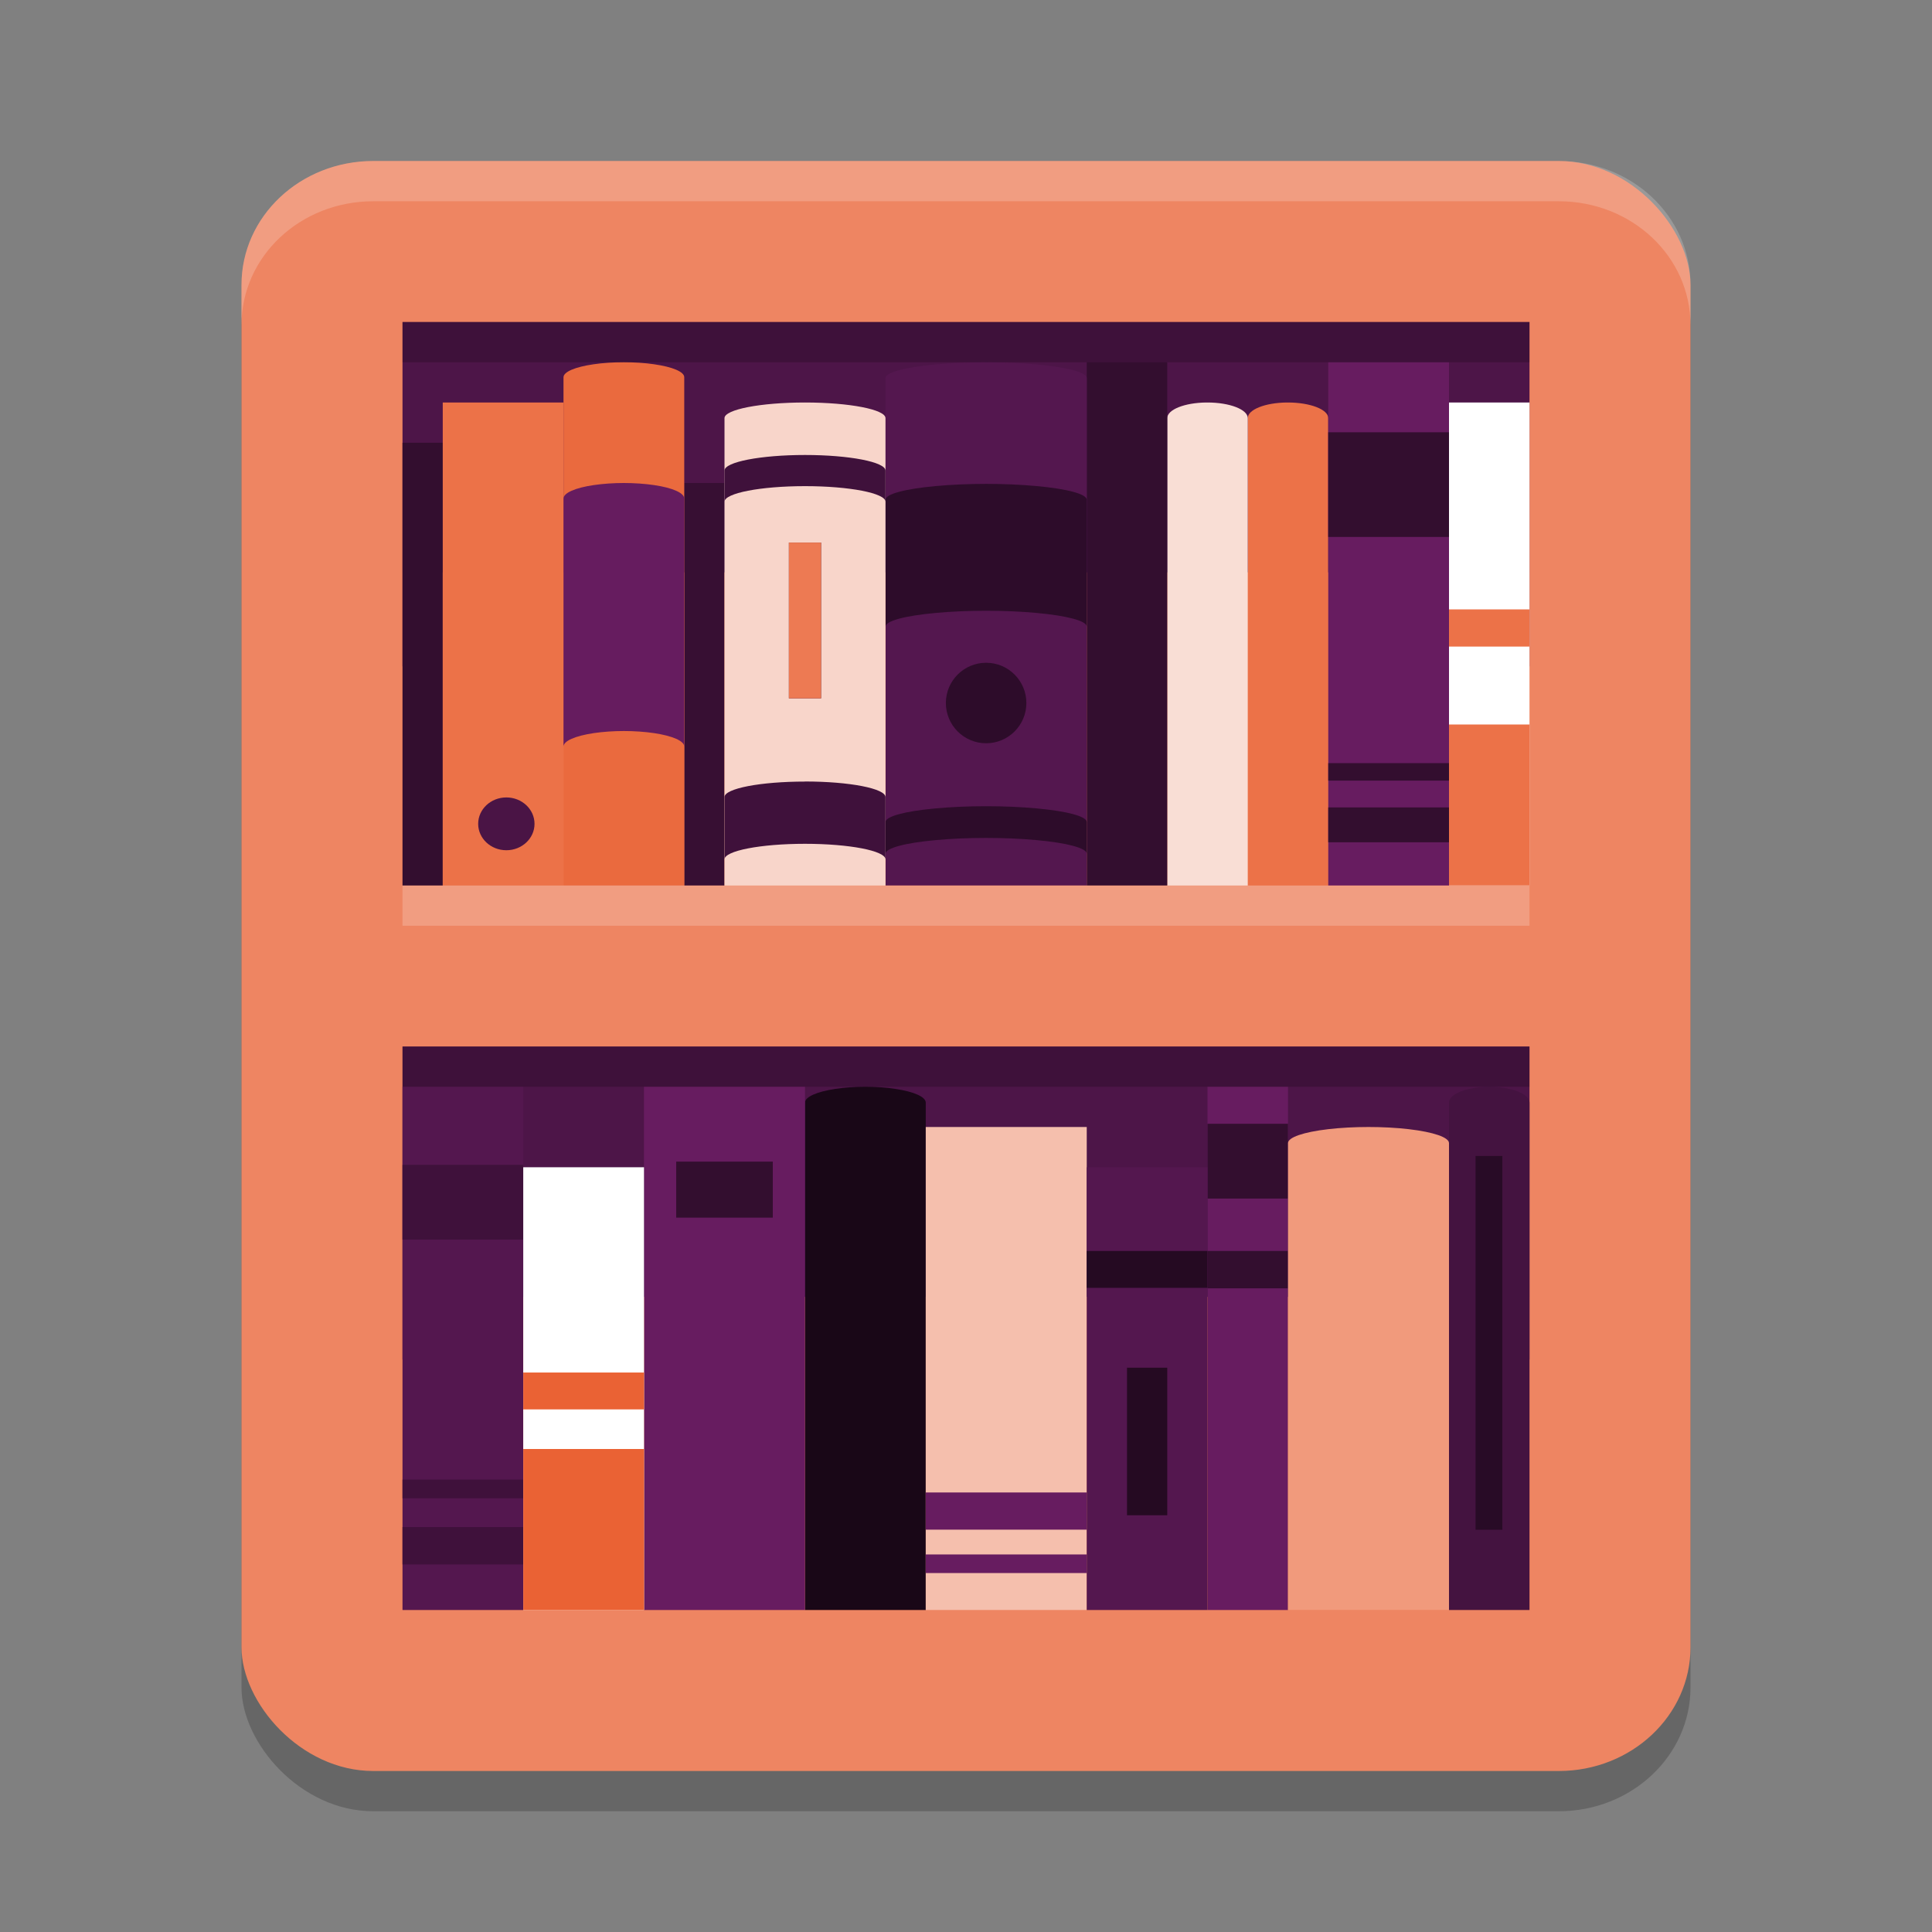<svg xmlns="http://www.w3.org/2000/svg" width="24" height="24" version="1.1">
 <rect width="100%" height="100%" fill="#808080" stroke="none"/>
 <rect style="opacity:0.2" width="18" height="20" x="3" y="2.5" rx="1.636" ry="1.538"/>
 <rect style="fill:#ee8562" width="18" height="20" x="3" y="2" rx="1.636" ry="1.538"/>
 <rect style="fill:#4d1548" width="14" height="4.278" x="5" y="4" rx="0" ry="0"/>
 <rect style="fill:#ed7c55" width="14" height="3.889" x="5" y="7.11" rx="0" ry="0"/>
 <path style="fill:#ec7248" d="M 15.984,5 C 15.714,5.003 15.5,5.089 15.5,5.194 v 5.806 h 1 V 5.194 c 0,-0.107 -0.224,-0.194 -0.5,-0.194 -0.005,-3.87e-5 -0.011,-3.87e-5 -0.016,0 z"/>
 <path style="fill:#f9ded5" d="M 14.984,5 C 14.714,5.003 14.5,5.089 14.5,5.194 v 5.806 h 1 V 5.194 c 0,-0.107 -0.224,-0.194 -0.5,-0.194 -0.005,-3.87e-5 -0.011,-3.87e-5 -0.016,0 z"/>
 <rect style="fill:#330e2f" width="1" height="6.5" x="-14.5" y="4.5" transform="scale(-1,1)"/>
 <rect style="fill:#671c60" width="1.5" height="6.5" x="-18" y="4.5" transform="scale(-1,1)"/>
 <rect style="fill:#330e2f" width="1.5" height="1.3" x="16.5" y="5.37"/>
 <rect style="fill:#330e2f" width="1.5" height=".433" x="16.5" y="10.03"/>
 <rect style="fill:#330e2f" width="1.5" height=".217" x="16.5" y="9.48"/>
 <rect style="fill:#ffffff" width="1" height="6" x="-19" y="5" transform="scale(-1,1)"/>
 <rect style="fill:#ec7248" width="1" height="2" x="-19" y="9" transform="scale(-1,1)"/>
 <rect style="fill:#ec7248" width="1" height=".462" x="-19" y="7.57" transform="scale(-1,1)"/>
 <path style="fill:#54174f" d="m 12.25,4.5 c -0.216,0 -0.432,0.009 -0.625,0.027 -0.386,0.035 -0.625,0.1 -0.625,0.17 V 11 H 13.5 V 4.697 C 13.5,4.627 13.261,4.562 12.875,4.527 12.682,4.509 12.466,4.5 12.25,4.5 Z"/>
 <circle style="fill:#2d0c2a" cx="-12.25" cy="8.733" r=".5" transform="scale(-1,1)"/>
 <path style="fill:#2d0c2a" d="m 12.25,6.011 c -0.216,0 -0.432,0.009 -0.625,0.027 C 11.239,6.073 11,6.138 11,6.208 V 7.784 c 3.58e-4,-0.07 0.239,-0.135 0.625,-0.17 0.193,-0.018 0.409,-0.027 0.625,-0.027 0.216,0 0.432,0.009 0.625,0.027 C 13.261,7.649 13.5,7.714 13.5,7.784 V 6.208 C 13.5,6.138 13.261,6.073 12.875,6.038 12.682,6.02 12.466,6.011 12.25,6.011 Z"/>
 <path style="fill:#2d0c2a" d="m 12.25,10.015 c -0.216,0 -0.432,0.009 -0.625,0.027 -0.386,0.035 -0.625,0.1 -0.625,0.17 v 0.394 c 3.58e-4,-0.07 0.239,-0.135 0.625,-0.17 0.193,-0.018 0.409,-0.027 0.625,-0.027 0.216,0 0.432,0.009 0.625,0.027 0.386,0.035 0.625,0.1 0.625,0.17 V 10.212 c -3.59e-4,-0.07 -0.239,-0.135 -0.625,-0.17 -0.193,-0.018 -0.409,-0.027 -0.625,-0.027 z"/>
 <rect style="fill:#370f33" width=".5" height="5" x="8.5" y="6"/>
 <rect style="fill:#330e2f" width=".5" height="5.5" x="5" y="5.5"/>
 <rect style="fill:#ec7248" width="1.5" height="6" x="5.5" y="5"/>
 <ellipse style="fill:#4a1445" cx="6.29" cy="10.234" rx=".35" ry=".328"/>
 <path style="fill:#ea6a3e" d="m 7.75,4.5 c 0.129,0 0.259,0.008 0.375,0.025 C 8.357,4.558 8.5,4.619 8.5,4.686 V 11 H 7 V 4.686 c 2.005e-4,-0.066 0.143,-0.128 0.375,-0.161 0.116,-0.017 0.245,-0.025 0.375,-0.025 z"/>
 <path style="fill:#661c5f" d="m 7.75,6 c -0.13,0 -0.259,0.009 -0.375,0.026 C 7.143,6.06 7,6.124 7,6.193 V 9.274 c 2.005e-4,-0.069 0.143,-0.132 0.375,-0.167 0.116,-0.017 0.245,-0.026 0.375,-0.026 0.129,0 0.259,0.009 0.375,0.026 C 8.357,9.142 8.5,9.205 8.5,9.274 V 6.193 C 8.5,6.124 8.357,6.06 8.125,6.026 8.009,6.009 7.879,6 7.75,6 Z"/>
 <path style="fill:#f8d5ca" d="M 10,5 C 9.448,5 9,5.087 9,5.194 v 5.806 h 2 V 5.194 C 11,5.087 10.552,5 10,5 Z"/>
 <path style="fill:#3f113b" d="M 10,5.652 C 9.448,5.652 9,5.739 9,5.846 V 6.233 C 9,6.126 9.448,6.039 10,6.039 c 0.552,0 1,0.087 1,0.194 V 5.846 c 0,-0.107 -0.448,-0.194 -1,-0.194 z"/>
 <path style="fill:#3f113b" d="M 10,9.709 C 9.448,9.709 9,9.795 9,9.902 v 0.774 c 0,-0.107 0.448,-0.194 1,-0.194 0.552,0 1,0.087 1,0.194 V 9.902 c 0,-0.107 -0.448,-0.194 -1,-0.194 z"/>
 <rect style="fill:#3f113b" width=".4" height="1.935" x="9.8" y="6.74"/>
 <rect style="fill:#ed7a53" width=".4" height="1.935" x="9.8" y="6.74"/>
 <rect style="fill:#4d1548" width="14" height="3.889" x="5" y="13" rx="0" ry="0"/>
 <rect style="fill:#ed7c55" width="14" height="3.889" x="5" y="16.11" rx="0" ry="0"/>
 <path style="fill:#190717" d="m 10.75,13.5 c -0.129,0 -0.259,0.009 -0.375,0.027 -0.232,0.035 -0.375,0.1 -0.375,0.17 v 6.303 h 1.5 v -6.303 c -1.99e-4,-0.07 -0.143,-0.135 -0.375,-0.17 -0.116,-0.018 -0.246,-0.027 -0.375,-0.027 z"/>
 <rect style="fill:#f5bfad" width="2" height="6" x="-13.5" y="14" transform="scale(-1,1)"/>
 <rect style="fill:#671c60" width="2" height=".462" x="-13.5" y="18.54" transform="scale(-1,1)"/>
 <rect style="fill:#671c60" width="2" height=".231" x="-13.5" y="19.31" transform="scale(-1,1)"/>
 <rect style="fill:#671c60" width="2" height="6.5" x="-10" y="13.5" transform="scale(-1,1)"/>
 <rect style="fill:#330e2f" width="1.2" height=".696" x="-9.6" y="14.43" transform="scale(-1,1)"/>
 <rect style="fill:#54174f" width="1.5" height="6.5" x="5" y="13.5"/>
 <rect style="fill:#3f113b" width="1.5" height=".929" x="-6.5" y="14.47" transform="scale(-1,1)"/>
 <rect style="fill:#3f113b" width="1.5" height=".464" x="-6.5" y="18.97" transform="scale(-1,1)"/>
 <rect style="fill:#3f113b" width="1.5" height=".232" x="-6.5" y="18.38" transform="scale(-1,1)"/>
 <rect style="fill:#ffffff" width="1.5" height="5.5" x="6.5" y="14.5"/>
 <rect style="fill:#ea6234" width="1.5" height="2" x="6.5" y="18"/>
 <rect style="fill:#ea6234" width="1.5" height=".458" x="6.5" y="17.05"/>
 <rect style="fill:#671c60" width="1" height="6.5" x="15" y="13.5"/>
 <rect style="fill:#330e2f" width="1" height=".929" x="15" y="13.96"/>
 <rect style="fill:#330e2f" width="1" height=".464" x="15" y="15.54"/>
 <path style="fill:#f19a7c" d="M 17,14 C 16.827,14 16.655,14.009 16.5,14.027 16.191,14.063 16,14.129 16,14.2 V 20 h 2 v -5.8 c -2e-4,-0.071 -0.191,-0.137 -0.5,-0.173 C 17.345,14.009 17.173,14 17,14 Z"/>
 <path style="fill:#441340" d="m 18.5,13.5 c -0.086,0 -0.173,0.009 -0.25,0.027 -0.155,0.035 -0.25,0.1 -0.25,0.17 v 6.303 h 1 v -6.303 c -1.34e-4,-0.07 -0.095,-0.135 -0.25,-0.17 -0.077,-0.018 -0.164,-0.027 -0.25,-0.027 z"/>
 <rect style="fill:#280b26" width=".333" height="4.643" x="18.33" y="14.36"/>
 <rect style="fill:#54174f" width="1.5" height="5.5" x="13.5" y="14.5"/>
 <rect style="fill:#250a22" width=".5" height="1.833" x="14" y="16.99"/>
 <rect style="fill:#250a22" width="1.5" height=".458" x="13.5" y="15.54"/>
 <path style="opacity:0.2;fill:#ffffff" d="M 4.637,2 C 3.73,2 3,2.686 3,3.538 v 0.5 C 3,3.186 3.73,2.5 4.637,2.5 H 19.363 C 20.27,2.5 21,3.186 21,4.038 v -0.5 C 21,2.686 20.27,2 19.363,2 Z"/>
 <rect style="opacity:0.2" width="14" height=".5" x="5" y="13"/>
 <rect style="opacity:0.2" width="14" height=".5" x="5" y="4"/>
 <rect style="opacity:0.2;fill:#ffffff" width="14" height=".5" x="5" y="11"/>
</svg>

